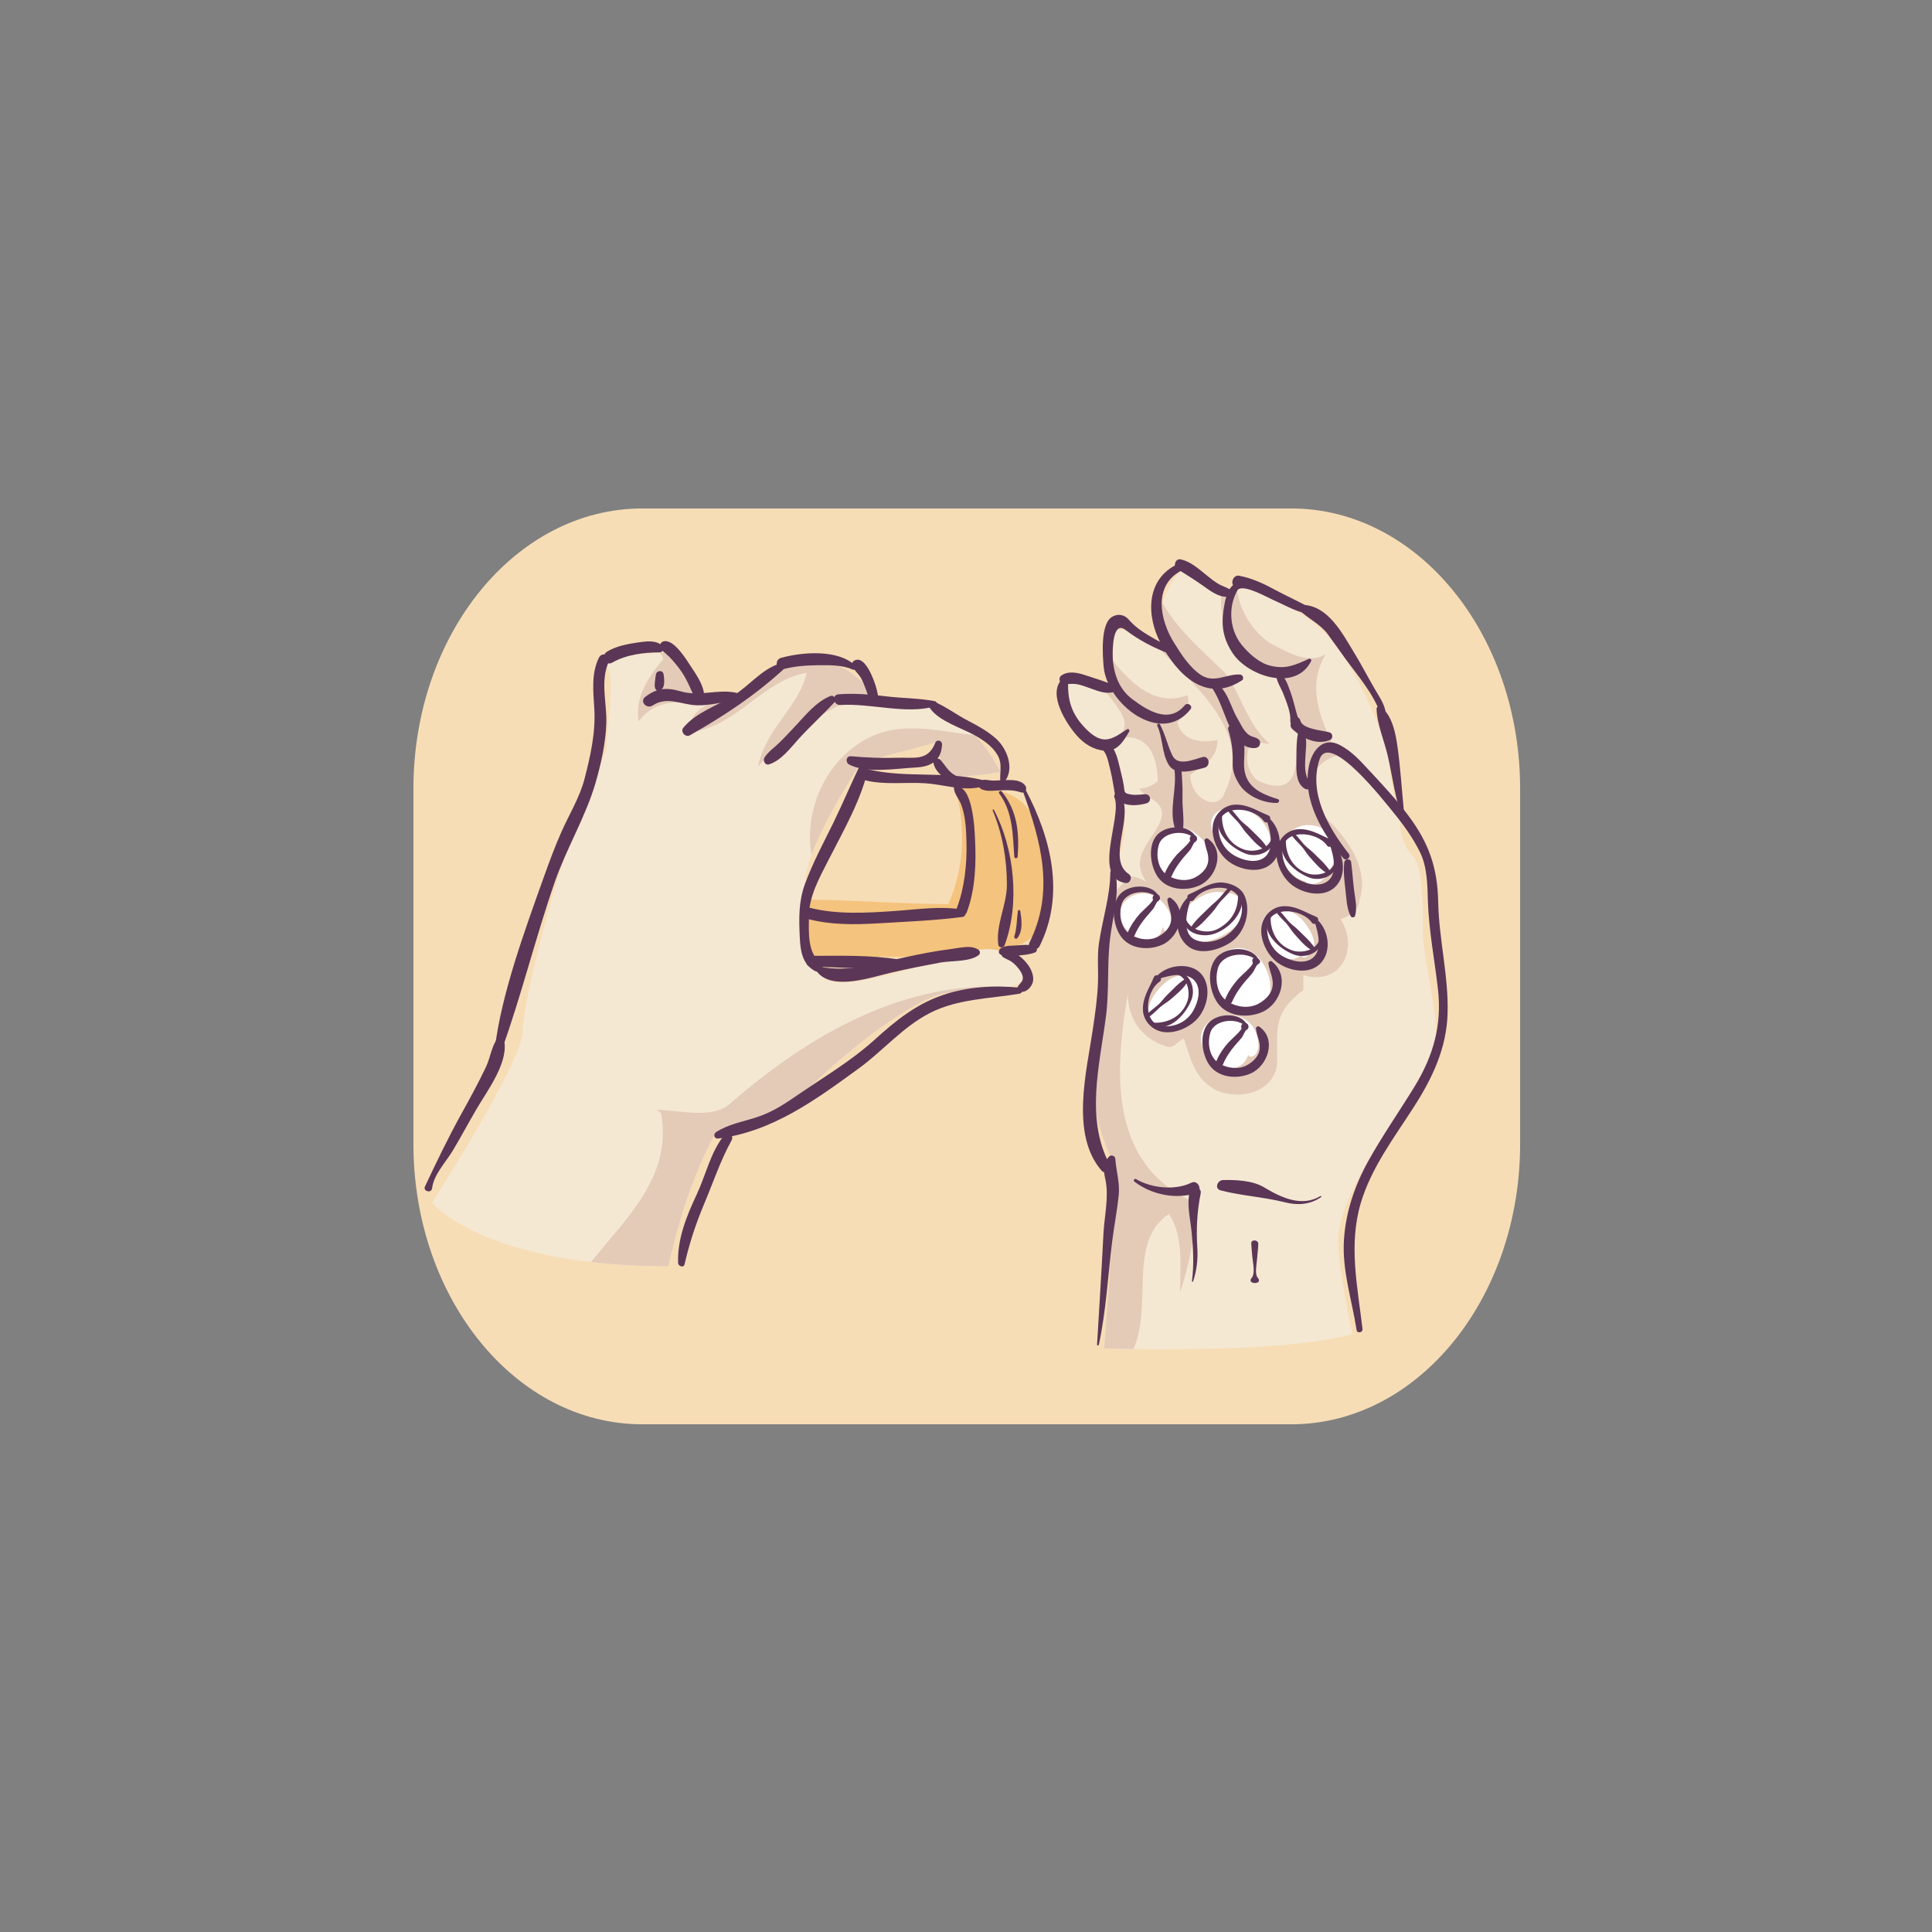 <svg xmlns="http://www.w3.org/2000/svg" xmlns:xlink="http://www.w3.org/1999/xlink" width="500" zoomAndPan="magnify" viewBox="0 0 375 375" height="500" preserveAspectRatio="xMidYMid meet" version="1.0"><rect x="0" y="0" width="375" height="375" fill="#808080" stroke="none"/><defs><clipPath id="dfb3cf321a"><path d="M 80.246 98.699 L 295.055 98.699 L 295.055 276.449 L 80.246 276.449 Z M 80.246 98.699 " clip-rule="nonzero"/></clipPath></defs><g clip-path="url(#dfb3cf321a)"><path fill="#f7ddb6" d="M 80.246 153.098 C 80.246 123.059 100.129 98.695 124.645 98.695 L 250.652 98.695 C 275.16 98.695 295.055 123.059 295.055 153.098 L 295.055 222.027 C 295.055 252.086 275.16 276.453 250.652 276.453 L 124.645 276.453 C 100.129 276.453 80.246 252.086 80.246 222.027 L 80.246 153.098 " fill-opacity="1" fill-rule="nonzero"/></g><path fill="#f4c37d" d="M 203.141 171.355 C 202.961 166.934 202.254 161.551 199.984 157.688 C 197.742 153.871 193.141 153.082 189.117 152.707 C 181.203 151.977 173.258 151.613 165.359 150.652 C 164.516 150.551 164.191 151.355 164.441 151.961 L 150.289 157.973 C 150.023 157.184 148.805 157.387 148.656 158.227 C 147.414 165.188 147.73 173.148 148.949 180.113 C 149.871 185.332 153.207 187.695 158.395 187.176 C 161.762 186.84 164.812 185.816 168.246 185.754 C 172.277 185.676 176.309 185.773 180.34 185.715 C 184.039 185.66 187.734 185.391 191.395 184.871 C 194.293 184.457 197.449 184.039 199.852 182.266 C 203.062 179.906 203.289 174.922 203.141 171.355 " fill-opacity="1" fill-rule="nonzero"/><path fill="#f7ddb6" d="M 184.082 175.496 C 187.305 168.125 187.527 159.855 185.18 152.371 C 178.57 151.84 171.945 151.453 165.359 150.652 C 164.516 150.551 164.191 151.355 164.441 151.961 L 150.289 157.973 C 150.023 157.184 148.805 157.387 148.656 158.227 C 147.73 163.402 147.668 169.141 148.203 174.613 C 160.176 174.273 171.945 175.406 184.082 175.496 " fill-opacity="1" fill-rule="nonzero"/><path fill="#f4e8d3" d="M 262.512 258.938 C 262.512 258.938 259.738 246.742 259.738 240.707 C 259.738 234.668 265.215 225.578 268.68 220.164 C 272.133 214.742 278.758 206.121 278.758 200.715 C 278.758 195.312 276.164 185.652 276.164 180.578 C 276.164 175.508 276.285 168.145 273.992 165.852 C 271.699 163.559 271.699 159.25 271.699 159.25 C 271.699 159.25 269.961 152.859 269.676 148.129 C 269.391 143.395 263.352 130.957 261.066 127.758 C 258.773 124.559 256.141 120.711 250.379 117.977 C 244.605 115.242 239.895 111.965 239.477 116.176 C 239.477 116.176 231.023 109.574 229.363 110.723 C 227.703 111.867 222.785 119.859 225.895 125.016 C 225.895 125.016 217.633 121.473 216.816 122.289 C 216.004 123.105 215.141 129.543 217.449 133.051 C 217.449 133.051 206.113 131.227 206.113 131.852 C 206.113 132.473 205.379 136.875 209 140.012 C 212.629 143.148 216.012 146.293 216.012 146.293 L 217.812 154.789 C 217.812 154.789 219.148 161.426 217.332 165.84 C 215.512 170.25 215.141 183.727 215.141 187.105 C 215.141 190.48 212.25 211.191 212.754 215.598 C 213.262 219.996 216.816 227.527 216.816 227.527 L 214.32 261.715 C 214.32 261.715 248.379 262.914 262.512 258.938 " fill-opacity="1" fill-rule="nonzero"/><path fill="#e3cbb8" d="M 255.871 157.398 C 252.395 153.23 254.93 147.738 259.621 146.66 C 256.781 140.492 253.262 133.73 257.328 126.977 C 253.699 129.148 249.348 126.25 246.449 124.805 C 242.938 122.289 240.812 118.727 240.086 114.609 C 239.762 114.934 239.555 115.434 239.477 116.176 C 239.477 116.176 238.535 115.438 237.207 114.496 C 235.91 121.508 240.82 128.5 247.602 129.719 C 247.262 129.023 246.883 128.344 246.449 127.703 C 246.883 128.344 247.262 129.023 247.602 129.719 C 247.941 129.781 248.285 129.844 248.621 129.875 C 248.285 129.844 247.941 129.781 247.602 129.719 C 249.289 133.09 250.195 136.973 251.902 140.32 C 251.969 139.422 252.062 138.578 252.25 137.84 C 252.062 138.578 251.969 139.422 251.902 140.32 C 252.234 140.961 252.574 141.594 252.973 142.184 C 252.574 141.594 252.234 140.961 251.902 140.32 C 251.5 146.5 253.137 155.398 244.281 151.605 C 242.102 150.16 241.375 146.531 242.828 144.363 C 243.547 143.637 245.004 144.363 246.449 144.363 C 242.102 140.738 240.652 134.219 237.75 130.594 C 234.195 127.039 228.691 122.504 225.617 117.004 C 224.738 119.645 224.461 122.629 225.895 125.016 C 225.895 125.016 224.605 124.461 222.992 123.848 C 231.656 133.074 243.453 141.68 237.75 153.777 C 236.449 157.68 231.066 155.16 231.023 150.41 C 230.844 150.562 230.668 150.719 230.504 150.879 C 230.668 150.719 230.844 150.562 231.023 150.41 C 231.023 149.867 231.078 149.297 231.23 148.703 C 231.078 149.297 231.023 149.867 231.023 150.41 C 233.215 148.578 236.305 147.652 236.305 143.637 C 233.129 144.273 229.395 143.789 228.527 140.246 C 228.211 140.633 227.895 141.035 227.609 141.461 C 227.895 141.035 228.211 140.633 228.527 140.246 C 228.398 139.746 228.328 139.191 228.328 138.566 C 228.328 139.191 228.398 139.746 228.527 140.246 C 229.801 138.66 231.086 137.27 230.504 134.941 C 224.234 137.223 219.758 132.785 216.02 128.316 C 216.16 130.008 216.582 131.73 217.449 133.051 C 217.449 133.051 215.594 132.762 213.387 132.441 C 215.844 136.621 221.434 140.629 216.012 143.637 C 222.535 141.461 224.707 146.531 224.707 151.605 C 223.98 152.332 222.535 153.059 221.078 153.059 C 222.535 155.227 226.156 155.227 225.434 158.848 C 223.98 163.195 218.906 166.094 222.535 171.164 C 221.078 170.441 219.641 169.715 218.906 170.441 C 217.773 171.578 216.699 172.789 215.789 174.074 C 215.277 179.281 215.141 185.051 215.141 187.105 C 215.141 190.48 212.25 211.191 212.754 215.598 C 213.262 219.996 216.816 227.527 216.816 227.527 L 214.32 261.715 C 214.32 261.715 216.512 261.789 220.012 261.844 C 223.805 253.164 218.832 240.992 226.883 235.633 C 229.785 239.98 229.055 245.781 229.055 250.848 C 231.23 244.324 233.402 233.461 230.504 232.734 C 214.562 224.77 216.73 205.934 218.906 192.895 C 218.906 197.965 221.805 201.59 226.156 203.035 C 227.609 203.762 228.328 202.316 229.785 201.59 C 231.23 205.934 231.957 209.555 236.305 211.734 C 242.102 213.902 247.902 211.008 247.902 205.934 C 247.902 199.414 247.176 196.516 252.973 192.168 C 252.973 191.445 252.973 189.996 252.973 189.27 C 260.219 191.445 263.848 184.203 260.219 178.406 C 262.395 177.688 263.848 176.234 263.848 174.785 C 266.016 168.266 260.949 161.746 255.871 157.398 " fill-opacity="1" fill-rule="nonzero"/><path fill="#ffffff" d="M 240.773 197.426 C 238.164 196.355 233.895 197.613 233.191 200.609 C 232.113 205.176 240.164 210.32 242.195 204.969 C 242.219 204.895 242.227 204.828 242.234 204.754 C 242.441 205.094 242.898 205.246 243.34 204.945 C 244.605 204.074 244.281 202.164 243.934 200.883 C 243.5 199.25 242.305 198.055 240.773 197.426 " fill-opacity="1" fill-rule="nonzero"/><path fill="#ffffff" d="M 238.766 184.301 C 232.875 186.363 236.852 197.715 242.047 195.629 C 242.148 195.82 242.32 195.965 242.574 195.965 C 250.219 195.965 245.809 181.844 238.766 184.301 " fill-opacity="1" fill-rule="nonzero"/><path fill="#ffffff" d="M 246.645 177.051 C 241.602 179.805 248.664 188.828 252.551 185.398 C 252.719 185.758 253.113 185.992 253.621 185.66 C 254.535 185.043 255.074 184.582 255.082 183.367 C 255.082 182.008 254.379 180.73 253.633 179.629 C 252.117 177.383 249.289 175.609 246.645 177.051 " fill-opacity="1" fill-rule="nonzero"/><path fill="#ffffff" d="M 253.629 160.164 C 250.605 160.316 248.441 162.973 248.836 165.91 C 249.066 167.684 250.148 169.273 251.586 170.273 C 252.102 170.633 252.766 170.93 253.469 171.098 C 253.445 171.312 253.574 171.555 253.84 171.598 C 257.262 172.125 259.105 167.855 259.266 165.082 C 259.438 161.895 256.512 160.02 253.629 160.164 " fill-opacity="1" fill-rule="nonzero"/><path fill="#ffffff" d="M 245.949 166.488 C 246.031 166.301 245.996 166.121 245.902 165.977 C 247.934 162.477 245.152 158.281 241.531 157.07 C 239.043 156.234 234.805 156.867 235.113 160.281 C 235.438 163.871 243.602 172.117 245.949 166.488 " fill-opacity="1" fill-rule="nonzero"/><path fill="#ffffff" d="M 227.941 171.199 C 229.484 172.258 232.73 172.906 233.453 170.93 C 233.754 171.031 234.102 170.949 234.266 170.504 C 234.559 169.703 235.129 169.113 235.277 168.234 C 235.422 167.406 235.324 166.547 235.039 165.746 C 234.406 163.957 233.191 162.438 231.586 161.418 C 228.961 159.754 224.715 160.738 224.082 164.094 C 223.547 166.938 225.75 169.695 227.941 171.199 " fill-opacity="1" fill-rule="nonzero"/><path fill="#ffffff" d="M 225.602 180.031 L 225.797 180.082 C 225.809 180.16 225.824 180.23 225.832 180.309 C 225.902 180.777 226.492 180.848 226.762 180.516 C 228.305 178.566 226.605 175.852 225.047 174.555 C 223.133 172.953 220.344 173.039 218.559 174.754 C 215.426 177.77 219.117 182.535 222.785 182.418 C 223.672 182.387 224.582 182.086 225.129 181.359 C 225.379 181.043 225.633 180.492 225.602 180.031 " fill-opacity="1" fill-rule="nonzero"/><path fill="#ffffff" d="M 237.777 173.348 C 237.105 173.125 236.422 173.055 235.547 173.18 C 234.02 173.383 232.551 174.293 231.348 175.203 C 229.215 176.832 227.719 179.734 230.105 181.809 C 232.93 184.258 237.777 181.82 239.949 179.645 C 241.168 178.441 241.863 176.84 241.199 175.195 C 240.699 173.957 239.113 173.168 237.777 173.348 " fill-opacity="1" fill-rule="nonzero"/><path fill="#ffffff" d="M 231.734 190.188 C 230.922 189.469 229.016 189.113 227.887 189.691 C 226.676 190.043 225.223 191.566 224.637 192.289 C 223.23 194.023 221.656 197.293 224.156 198.84 C 227.348 200.82 231.402 197.699 232.773 194.895 C 233.594 193.219 233.078 191.371 231.734 190.188 " fill-opacity="1" fill-rule="nonzero"/><path fill="#f4e8d3" d="M 129.758 245.781 C 129.758 245.781 132.645 231.004 138.996 219.738 C 138.996 219.738 150.734 217.535 157.637 210.641 C 164.539 203.75 178.703 192.684 184.492 192.684 C 190.277 192.684 197.004 192.266 198.5 190.133 C 199.984 187.988 196.215 183.383 189.938 184.371 C 183.668 185.352 163.922 193.324 159.969 189.777 C 156.016 186.23 156.215 179.043 156.215 171.66 C 156.215 164.281 167.219 147.953 167.219 147.953 L 181.535 144.18 C 181.535 144.18 182.895 150.285 185.59 150.602 C 188.277 150.926 194.176 149.84 194.176 149.84 C 194.176 149.84 192.121 145.621 189.234 142.742 C 186.355 139.863 180.453 137.352 180.453 137.352 L 170.434 135.047 C 170.434 135.047 164.473 129.297 162.332 129.203 C 160.203 129.117 154.465 127.527 151.961 130.035 C 149.453 132.539 144.922 135.73 144.922 135.73 L 136.613 135.871 C 136.613 135.871 131.711 126.391 127.98 126.637 C 124.258 126.879 115.84 127.594 117.766 129.516 C 119.688 131.445 117.688 140.738 117.688 145.449 C 117.688 145.449 111.918 160.664 109.82 165.863 C 107.734 171.055 101.488 194.34 101.488 200.137 C 101.488 205.934 83.875 233.461 83.875 233.461 C 83.875 233.461 93.883 245.781 129.758 245.781 " fill-opacity="1" fill-rule="nonzero"/><path fill="#e3cbb8" d="M 162.332 129.203 C 160.203 129.117 154.465 127.527 151.961 130.035 C 149.453 132.539 144.922 135.73 144.922 135.73 L 136.613 135.871 C 136.613 135.871 131.762 126.492 128.047 126.637 C 128.691 127.402 128.992 128.078 128.312 128.422 C 125.414 132.047 123.238 135.668 123.957 140.012 C 127.934 134.723 133.715 136.68 138.551 136.504 C 138.977 136.434 139.43 136.395 139.902 136.395 C 139.461 136.453 139.008 136.488 138.551 136.504 C 135.738 136.992 134.004 139.039 133.383 142.184 C 142.805 141.461 147.879 132.047 156.574 130.594 C 155.129 137.117 148.602 141.461 147.152 148.703 C 152.91 142.508 161.105 136.59 169.754 134.402 C 168.125 132.91 164.031 129.281 162.332 129.203 " fill-opacity="1" fill-rule="nonzero"/><path fill="#e3cbb8" d="M 138.551 136.504 C 139.008 136.488 139.461 136.453 139.902 136.395 C 139.43 136.395 138.977 136.434 138.551 136.504 " fill-opacity="1" fill-rule="nonzero"/><path fill="#e3cbb8" d="M 171.066 142.184 C 161.504 145.379 155.84 155.973 157.508 165.969 C 160.41 158.062 167.219 147.953 167.219 147.953 L 181.535 144.18 C 181.535 144.18 182.895 150.285 185.59 150.602 C 188.277 150.926 194.176 149.84 194.176 149.84 C 194.176 149.84 192.121 145.621 189.234 142.742 C 189.227 142.73 189.211 142.715 189.195 142.703 C 183.156 142.082 177.117 140.375 171.066 142.184 " fill-opacity="1" fill-rule="nonzero"/><path fill="#e3cbb8" d="M 142.078 213.902 C 138.719 217.266 132.852 215.637 127.387 215.383 C 127.887 215.66 128.312 216.074 128.312 216.074 C 130.543 228.344 121.602 236.32 114.73 244.961 C 119.141 245.473 124.133 245.781 129.758 245.781 C 129.758 245.781 132.645 231.004 138.996 219.738 C 138.996 219.738 150.734 217.535 157.637 210.641 C 164.539 203.75 178.703 192.684 184.492 192.684 C 188.562 192.684 193.094 192.473 195.945 191.609 C 176.031 190.199 157.508 200.496 142.078 213.902 " fill-opacity="1" fill-rule="nonzero"/><path fill="#5c3656" d="M 264.457 257.941 C 263.508 249.75 261.723 241.664 264.117 233.543 C 266.141 226.699 270.57 220.859 274.379 214.934 C 278.031 209.258 280.797 203.469 280.98 196.621 C 281.172 189.441 279.297 182.316 279.156 175.129 C 279.027 168.434 277.359 163.637 273.336 158.27 C 271.004 155.145 268.309 152.277 265.652 149.422 C 263.934 147.574 262.34 145.801 260.086 144.621 C 256.703 142.848 254.605 145.82 254.039 148.777 C 252.789 155.285 256.711 161.883 260.742 166.578 C 261.32 167.242 262.324 166.387 261.785 165.699 C 257.871 160.711 253.969 154 256.102 147.457 C 257.977 141.699 268.836 155.723 270.301 157.5 C 272.316 159.949 274.215 162.562 275.621 165.41 C 277.043 168.293 277.059 171.809 277.156 174.945 C 277.352 180.734 278.465 186.324 279.113 192.066 C 279.898 199.016 278.195 204.953 274.586 210.863 C 271.613 215.715 268.355 220.375 265.586 225.352 C 262.957 230.094 261.219 235.191 260.859 240.621 C 260.473 246.594 262.41 252.332 263.312 258.141 C 263.422 258.891 264.547 258.68 264.457 257.941 " fill-opacity="1" fill-rule="nonzero"/><path fill="#5c3656" d="M 260.922 167.383 C 260.719 169.141 260.941 170.906 261.145 172.66 C 261.344 174.359 261.375 176.242 262.133 177.789 C 262.309 178.137 262.918 178.168 263.027 177.75 C 263.438 176.199 263.082 174.637 262.867 173.07 C 262.609 171.16 262.512 169.23 262.25 167.328 C 262.141 166.566 261.012 166.648 260.922 167.383 " fill-opacity="1" fill-rule="nonzero"/><path fill="#5c3656" d="M 255.398 177.906 C 253.23 177.059 251.547 175.801 249.098 175.891 C 247.547 175.953 246.18 176.895 245.422 178.207 C 243.871 180.883 245.461 184.789 247.641 186.59 C 249.691 188.281 253.406 189.184 255.715 187.5 C 258.617 185.383 258.125 180.676 255.637 178.461 C 255.359 178.215 255.051 178.602 255.145 178.871 C 255.855 180.949 256.852 184.758 254.457 186.172 C 252.875 187.105 250.711 186.527 249.207 185.738 C 247.137 184.648 245.984 182.648 245.957 180.305 C 245.902 175.695 252.582 176.223 254.59 179.043 C 255.25 179.961 256.566 178.371 255.398 177.906 " fill-opacity="1" fill-rule="nonzero"/><path fill="#5c3656" d="M 256.195 181.902 C 255.887 184.363 252.805 185.129 250.891 184.496 C 248.031 183.539 246.566 180.914 246.629 178.062 C 246.637 177.723 246.148 177.574 246.031 177.922 C 244.867 181.258 248.457 184.277 251.184 185.297 C 253.594 186.188 256.875 184.727 256.582 181.887 C 256.559 181.66 256.227 181.691 256.195 181.902 " fill-opacity="1" fill-rule="nonzero"/><path fill="#5c3656" d="M 255.145 183.949 C 254.336 182.664 253.074 181.621 252.016 180.539 C 251.406 179.914 250.672 179.457 250.086 178.801 C 249.539 178.18 249.059 177.504 248.48 176.91 C 248.164 176.594 247.672 177.008 247.949 177.363 C 248.457 178.012 249.066 178.578 249.637 179.188 C 250.219 179.828 250.621 180.594 251.199 181.238 C 252.188 182.348 253.262 183.676 254.574 184.426 C 254.867 184.594 255.367 184.309 255.145 183.949 " fill-opacity="1" fill-rule="nonzero"/><path fill="#5c3656" d="M 258.355 162.953 C 256.188 162.105 254.512 160.848 252.062 160.941 C 250.512 160.996 249.137 161.941 248.387 163.254 C 246.836 165.93 248.418 169.832 250.605 171.641 C 252.652 173.332 256.379 174.234 258.68 172.547 C 261.574 170.43 261.082 165.723 258.59 163.508 C 258.324 163.266 258.023 163.645 258.109 163.914 C 258.812 165.992 259.816 169.801 257.422 171.219 C 255.84 172.156 253.676 171.578 252.172 170.785 C 250.102 169.691 248.938 167.691 248.914 165.352 C 248.867 160.746 255.551 161.273 257.555 164.094 C 258.211 165.008 259.531 163.418 258.355 162.953 " fill-opacity="1" fill-rule="nonzero"/><path fill="#5c3656" d="M 259.16 166.949 C 258.844 169.414 255.77 170.18 253.855 169.547 C 250.996 168.59 249.523 165.961 249.586 163.109 C 249.594 162.77 249.113 162.625 248.988 162.973 C 247.824 166.305 251.414 169.328 254.141 170.34 C 256.555 171.238 259.84 169.777 259.539 166.934 C 259.516 166.711 259.184 166.738 259.16 166.949 " fill-opacity="1" fill-rule="nonzero"/><path fill="#5c3656" d="M 258.102 168.996 C 257.293 167.707 256.039 166.664 254.98 165.586 C 254.371 164.961 253.629 164.5 253.051 163.848 C 252.496 163.227 252.016 162.551 251.438 161.961 C 251.129 161.645 250.629 162.051 250.914 162.406 C 251.422 163.062 252.039 163.625 252.594 164.23 C 253.184 164.871 253.578 165.637 254.156 166.285 C 255.152 167.395 256.227 168.727 257.539 169.477 C 257.832 169.645 258.332 169.359 258.102 168.996 " fill-opacity="1" fill-rule="nonzero"/><path fill="#5c3656" d="M 223.918 189.758 C 223.039 191.922 221.773 193.562 221.84 196.027 C 221.879 197.578 222.82 198.957 224.121 199.727 C 226.777 201.301 230.699 199.75 232.535 197.59 C 234.273 195.535 235.039 192.129 233.648 189.727 C 231.816 186.562 226.73 187.051 224.535 189.461 C 224.281 189.738 224.527 190.121 224.891 190.004 C 226.984 189.32 230.797 188.375 232.188 190.785 C 233.105 192.375 232.496 194.539 231.688 196.027 C 230.574 198.086 228.551 199.215 226.211 199.215 C 221.586 199.215 222.219 192.527 225.062 190.559 C 225.973 189.922 224.398 188.574 223.918 189.758 " fill-opacity="1" fill-rule="nonzero"/><path fill="#5c3656" d="M 227.934 188.988 C 230.391 189.324 231.129 192.422 230.473 194.328 C 229.484 197.18 226.824 198.605 223.973 198.516 C 223.633 198.5 223.5 198.988 223.836 199.113 C 227.168 200.316 230.227 196.758 231.27 194.039 C 232.195 191.641 230.766 188.344 227.926 188.605 C 227.695 188.629 227.727 188.961 227.934 188.988 " fill-opacity="1" fill-rule="nonzero"/><path fill="#5c3656" d="M 229.965 190.066 C 228.668 190.863 227.609 192.113 226.512 193.156 C 225.887 193.762 225.418 194.492 224.754 195.066 C 224.133 195.605 223.453 196.082 222.852 196.656 C 222.527 196.961 222.938 197.453 223.301 197.18 C 223.957 196.68 224.527 196.074 225.141 195.52 C 225.789 194.938 226.566 194.547 227.215 193.98 C 228.336 193 229.68 191.934 230.449 190.637 C 230.621 190.344 230.32 189.848 229.965 190.066 " fill-opacity="1" fill-rule="nonzero"/><path fill="#5c3656" d="M 246.086 158.227 C 243.895 157.355 242.188 156.094 239.703 156.184 C 238.133 156.242 236.75 157.199 235.98 158.523 C 234.414 161.234 236.02 165.191 238.234 167.02 C 240.305 168.727 244.07 169.645 246.41 167.934 C 249.344 165.793 248.836 161.039 246.332 158.785 C 246.055 158.535 245.754 158.922 245.848 159.191 C 246.566 161.309 247.578 165.172 245.145 166.613 C 243.539 167.562 241.332 166.977 239.809 166.176 C 237.703 165.059 236.535 163.023 236.512 160.648 C 236.457 155.961 243.238 156.512 245.285 159.363 C 245.941 160.281 247.262 158.691 246.086 158.227 " fill-opacity="1" fill-rule="nonzero"/><path fill="#5c3656" d="M 246.906 162.27 C 246.598 164.777 243.469 165.555 241.523 164.906 C 238.613 163.938 237.129 161.266 237.191 158.375 C 237.199 158.035 236.715 157.891 236.59 158.238 C 235.422 161.621 239.047 164.672 241.816 165.707 C 244.258 166.613 247.586 165.133 247.285 162.254 C 247.27 162.035 246.93 162.062 246.906 162.27 " fill-opacity="1" fill-rule="nonzero"/><path fill="#5c3656" d="M 245.832 164.344 C 245.004 163.043 243.73 161.988 242.66 160.891 C 242.047 160.258 241.293 159.789 240.699 159.125 C 240.148 158.496 239.656 157.816 239.066 157.215 C 238.758 156.898 238.266 157.305 238.543 157.66 C 239.059 158.32 239.68 158.898 240.25 159.516 C 240.852 160.16 241.246 160.938 241.832 161.59 C 242.844 162.719 243.941 164.062 245.254 164.832 C 245.555 164.996 246.062 164.703 245.832 164.344 " fill-opacity="1" fill-rule="nonzero"/><path fill="#5c3656" d="M 231.77 174.598 C 234.012 171.562 240.242 171.215 240.992 175.574 C 241.445 178.152 239.77 180.555 237.664 181.809 C 236.035 182.773 233.934 183.176 232.141 182.477 C 229.168 181.301 230.398 176.617 231.168 174.453 C 231.277 174.156 230.898 173.863 230.645 174.09 C 228.043 176.48 227.672 181.078 230.391 183.5 C 232.727 185.586 236.613 184.402 238.875 182.91 C 241.641 181.082 242.883 176.887 241.578 173.879 C 240.914 172.344 239.277 171.598 237.73 171.348 C 235.191 170.938 233.051 172.629 230.875 173.539 C 229.816 173.973 231.031 175.594 231.77 174.598 " fill-opacity="1" fill-rule="nonzero"/><path fill="#5c3656" d="M 229.656 177.734 C 229.348 180.863 232.805 182.039 235.348 181.344 C 238.426 180.516 242.039 176.879 240.883 173.469 C 240.789 173.184 240.289 173.27 240.297 173.57 C 240.395 176.59 239.012 178.949 236.281 180.348 C 234.109 181.457 230.367 180.496 230.035 177.719 C 230.012 177.496 229.68 177.52 229.656 177.734 " fill-opacity="1" fill-rule="nonzero"/><path fill="#5c3656" d="M 231.723 180.441 C 233.109 179.605 234.219 178.246 235.309 177.062 C 235.949 176.363 236.367 175.551 237.016 174.855 C 237.633 174.188 238.305 173.559 238.867 172.84 C 239.105 172.535 238.629 172.094 238.363 172.383 C 237.848 172.906 237.414 173.492 236.938 174.043 C 236.219 174.883 235.363 175.465 234.613 176.242 C 233.477 177.391 232.113 178.516 231.238 179.871 C 231.047 180.172 231.363 180.648 231.723 180.441 " fill-opacity="1" fill-rule="nonzero"/><path fill="#5c3656" d="M 244.52 186.719 C 243.453 183.684 238.836 183.629 236.629 185.379 C 234.012 187.469 234.629 192.266 236.328 194.664 C 238.25 197.375 242.195 197.672 245.004 196.43 C 248.699 194.793 250.379 189.293 246.859 186.621 C 246.551 186.391 246.148 186.695 246.195 187.043 C 246.449 188.711 247.352 190.023 246.93 191.805 C 246.613 193.148 245.406 194.215 244.242 194.832 C 242.402 195.809 240.117 195.492 238.387 194.465 C 236.18 193.156 235.742 190.051 236.441 187.801 C 237.355 184.883 242.559 184.449 244.312 186.852 C 244.402 186.969 244.559 186.84 244.52 186.719 " fill-opacity="1" fill-rule="nonzero"/><path fill="#5c3656" d="M 243.16 186.879 C 243.324 187.348 240.754 189.516 240.34 189.996 C 239.348 191.133 238.367 192.531 237.809 193.945 C 237.469 194.809 238.805 195.289 239.16 194.441 C 239.754 193.016 240.699 191.641 241.703 190.465 C 242.195 189.887 242.719 189.355 243.176 188.758 C 243.414 188.449 243.801 187.402 244.117 187.215 C 245.777 186.254 242.488 185.051 243.16 186.879 " fill-opacity="1" fill-rule="nonzero"/><path fill="#5c3656" d="M 242.289 199.391 C 241.34 196.57 237.059 196.516 235.027 198.133 C 232.605 200.07 233.176 204.496 234.73 206.715 C 236.512 209.234 240.156 209.512 242.758 208.359 C 246.133 206.871 247.832 201.66 244.441 199.285 C 244.133 199.059 243.746 199.344 243.785 199.703 C 243.957 201.219 244.805 202.426 244.426 204.031 C 244.133 205.246 243.039 206.211 241.996 206.77 C 240.328 207.648 238.273 207.363 236.711 206.438 C 234.703 205.266 234.297 202.449 234.938 200.41 C 235.766 197.773 240.473 197.383 242.086 199.523 C 242.18 199.652 242.336 199.52 242.289 199.391 " fill-opacity="1" fill-rule="nonzero"/><path fill="#5c3656" d="M 240.977 199.574 C 241.129 199.891 238.742 201.984 238.41 202.371 C 237.492 203.414 236.59 204.699 236.086 205.996 C 235.734 206.867 237.07 207.348 237.43 206.492 C 237.973 205.191 238.844 203.934 239.754 202.859 C 240.203 202.332 240.676 201.852 241.098 201.297 C 241.277 201.051 241.672 200.039 241.934 199.914 C 242.496 199.645 242.465 198.805 241.879 198.59 C 241.277 198.367 240.707 199 240.977 199.574 " fill-opacity="1" fill-rule="nonzero"/><path fill="#5c3656" d="M 225.102 174.406 C 224.156 171.586 219.871 171.531 217.84 173.148 C 215.41 175.086 215.98 179.512 217.547 181.738 C 219.316 184.258 222.969 184.535 225.57 183.383 C 228.945 181.891 230.645 176.676 227.262 174.297 C 226.938 174.074 226.551 174.363 226.59 174.723 C 226.77 176.242 227.617 177.441 227.238 179.055 C 226.953 180.266 225.855 181.234 224.809 181.785 C 223.152 182.664 221.078 182.379 219.516 181.461 C 217.516 180.285 217.102 177.465 217.742 175.426 C 218.574 172.789 223.277 172.406 224.898 174.547 C 224.984 174.664 225.141 174.535 225.102 174.406 " fill-opacity="1" fill-rule="nonzero"/><path fill="#5c3656" d="M 223.789 174.59 C 223.934 174.906 221.555 177 221.215 177.387 C 220.305 178.438 219.402 179.723 218.891 181.016 C 218.543 181.883 219.879 182.367 220.242 181.52 C 220.785 180.215 221.648 178.953 222.566 177.879 C 223.008 177.348 223.48 176.863 223.902 176.312 C 224.082 176.07 224.484 175.055 224.746 174.93 C 225.316 174.66 225.27 173.82 224.684 173.602 C 224.09 173.379 223.523 174.02 223.789 174.59 " fill-opacity="1" fill-rule="nonzero"/><path fill="#5c3656" d="M 232.305 162.91 C 231.355 160.09 227.07 160.035 225.031 161.652 C 222.613 163.586 223.184 168.016 224.746 170.242 C 226.512 172.758 230.172 173.035 232.773 171.883 C 236.148 170.395 237.848 165.176 234.465 162.801 C 234.137 162.578 233.754 162.863 233.801 163.223 C 233.973 164.738 234.82 165.945 234.438 167.555 C 234.156 168.766 233.062 169.73 232.012 170.285 C 230.352 171.168 228.289 170.883 226.723 169.961 C 224.715 168.789 224.305 165.965 224.945 163.93 C 225.777 161.285 230.477 160.902 232.102 163.043 C 232.188 163.168 232.344 163.031 232.305 162.91 " fill-opacity="1" fill-rule="nonzero"/><path fill="#5c3656" d="M 230.992 163.094 C 231.145 163.41 228.754 165.504 228.422 165.891 C 227.508 166.941 226.605 168.223 226.09 169.516 C 225.75 170.387 227.086 170.867 227.441 170.012 C 227.988 168.715 228.852 167.461 229.77 166.379 C 230.219 165.852 230.691 165.367 231.113 164.816 C 231.293 164.57 231.688 163.555 231.949 163.434 C 232.512 163.164 232.48 162.324 231.887 162.105 C 231.293 161.883 230.73 162.516 230.992 163.094 " fill-opacity="1" fill-rule="nonzero"/><path fill="#5c3656" d="M 213.285 261.004 C 214.699 254.426 215.047 247.633 215.875 240.961 C 216.25 237.949 216.84 234.961 217.148 231.945 C 217.387 229.582 216.637 227.234 216.477 224.887 C 216.445 224.359 215.664 224.074 215.301 224.457 C 213.988 225.84 214.152 227.109 214.559 228.957 C 215.277 232.301 214.344 236.078 214.18 239.465 C 213.812 246.645 213.371 253.805 212.938 260.973 C 212.922 261.203 213.234 261.223 213.285 261.004 " fill-opacity="1" fill-rule="nonzero"/><path fill="#5c3656" d="M 256.309 232.148 C 252.613 234.387 248.582 232.391 245.277 230.418 C 243.121 229.133 239.785 228.977 237.363 229.047 C 236.297 229.086 235.672 230.727 236.914 231.051 C 241.02 232.117 245.285 232.324 249.414 233.371 C 251.895 234 254.336 233.816 256.434 232.348 C 256.543 232.27 256.418 232.078 256.309 232.148 " fill-opacity="1" fill-rule="nonzero"/><path fill="#5c3656" d="M 220.188 229.355 C 223.477 231.867 228.188 232.879 232.188 231.566 C 233.516 231.129 232.559 228.91 231.238 229.562 C 228.117 231.102 223.523 230.641 220.527 228.871 C 220.203 228.68 219.887 229.125 220.188 229.355 " fill-opacity="1" fill-rule="nonzero"/><path fill="#5c3656" d="M 231.586 248.711 C 232.281 246.57 232.535 244.5 232.398 242.242 C 232.18 238.562 232.328 235.242 233.051 231.633 C 233.324 230.254 231.102 230.031 230.859 231.426 C 230.391 234.109 231.008 236.41 231.285 239.07 C 231.602 242.207 231.777 245.527 231.355 248.664 C 231.332 248.797 231.547 248.844 231.586 248.711 " fill-opacity="1" fill-rule="nonzero"/><path fill="#5c3656" d="M 244.102 247.969 C 243.5 247.27 243.934 245.289 243.988 244.422 C 244.059 243.445 244.203 242.461 244.234 241.492 C 244.273 240.598 242.836 240.5 242.867 241.363 C 242.906 242.246 243 243.125 243.082 244 C 243.176 245.039 243.68 247.18 242.961 248.023 C 241.816 249.359 245.352 249.41 244.102 247.969 " fill-opacity="1" fill-rule="nonzero"/><path fill="#5c3656" d="M 272.465 157.086 C 272.078 153.18 271.832 149.246 271.312 145.355 C 270.941 142.594 270.332 138.977 268.016 137.176 C 267.73 136.957 267.184 137.16 267.191 137.551 C 267.281 140.652 268.711 143.797 269.391 146.828 C 270.172 150.285 270.648 153.828 271.66 157.23 C 271.812 157.727 272.512 157.617 272.465 157.086 " fill-opacity="1" fill-rule="nonzero"/><path fill="#5c3656" d="M 268.973 138.395 C 268.797 136.758 267.715 135.234 266.91 133.848 C 265.516 131.457 264.254 129 262.805 126.633 C 260.543 122.922 257.746 117.488 252.797 117.406 C 252.293 117.402 251.816 118.023 252.25 118.449 C 253.988 120.172 256.211 121.059 257.723 123.105 C 258.859 124.637 259.945 126.207 261.066 127.758 C 263.539 131.172 266.625 134.633 268 138.703 C 268.195 139.281 269.035 138.934 268.973 138.395 " fill-opacity="1" fill-rule="nonzero"/><path fill="#5c3656" d="M 254.957 118.355 C 252.473 116.891 249.77 115.73 247.223 114.348 C 245.098 113.188 242.914 112.207 240.527 111.75 C 239.578 111.562 238.922 112.715 239.301 113.496 C 239.379 113.66 239.461 113.828 239.539 113.996 C 239.695 114.324 240.133 114.5 240.473 114.324 C 241.848 113.605 245.84 115.883 247.207 116.492 C 249.57 117.535 252.023 119.004 254.613 119.258 C 255.098 119.305 255.398 118.617 254.957 118.355 " fill-opacity="1" fill-rule="nonzero"/><path fill="#5c3656" d="M 240.219 113.055 C 238.203 113.789 237.793 116.449 237.5 118.316 C 237.008 121.516 237.438 123.988 239.223 126.727 C 242.195 131.289 251.539 134.328 254.496 128.301 C 254.633 128.02 254.281 127.77 254.039 127.883 C 251.383 129.094 249.516 129.965 246.527 129.203 C 244.359 128.652 242.402 126.855 241.031 125.191 C 238.418 121.984 238.281 116.957 240.773 113.707 C 241.066 113.324 240.605 112.91 240.219 113.055 " fill-opacity="1" fill-rule="nonzero"/><path fill="#5c3656" d="M 247.723 131.156 C 247.809 132.34 248.68 133.582 249.098 134.68 C 249.691 136.211 250.551 138.25 250.457 139.938 C 250.426 140.426 250.75 140.742 251.207 140.84 C 251.285 140.859 251.367 140.875 251.445 140.891 C 251.191 140.496 250.945 140.102 250.703 139.711 C 250.648 139.934 250.598 140.156 250.543 140.375 C 250.418 140.887 250.535 141.246 250.922 141.598 C 252.867 143.34 255.578 144.676 258.148 143.633 C 258.773 143.379 258.734 142.359 258.086 142.16 C 256.727 141.75 252.797 141.562 252.395 139.863 C 252.281 139.406 251.863 139.051 251.375 139.152 C 251.297 139.164 251.215 139.18 251.145 139.199 C 251.438 139.348 251.738 139.504 252.031 139.656 C 251.438 137.801 251.082 135.906 250.395 134.07 C 249.949 132.91 249.469 131.289 248.289 130.68 C 247.973 130.516 247.707 130.875 247.723 131.156 " fill-opacity="1" fill-rule="nonzero"/><path fill="#5c3656" d="M 251.934 142.375 C 251.57 144.285 251.645 146.535 251.625 148.48 C 251.602 150.109 251.738 152.332 253.391 153.145 C 254.148 153.516 254.688 152.477 254.258 151.91 C 253.043 150.293 253.32 148.223 253.414 146.293 C 253.469 145.023 253.84 143.125 252.914 142.066 C 252.574 141.684 252.031 141.918 251.934 142.375 " fill-opacity="1" fill-rule="nonzero"/><path fill="#5c3656" d="M 239.059 114.668 C 238.473 114.176 237.77 113.945 237.082 113.637 C 236.02 113.16 235.062 112.352 234.172 111.633 C 232.645 110.414 231.102 108.977 229.148 108.57 C 228.145 108.355 227.625 109.914 228.465 110.43 C 230.32 111.562 232.105 112.68 233.887 113.957 C 235.27 114.957 237.207 116.316 238.969 115.668 C 239.422 115.504 239.359 114.922 239.059 114.668 " fill-opacity="1" fill-rule="nonzero"/><path fill="#5c3656" d="M 228.746 109.422 C 222.312 112.309 222.484 119.602 225.309 124.91 C 228.527 130.98 234.133 136.594 241.074 132.047 C 241.539 131.742 241.223 130.957 240.707 130.926 C 238.066 130.77 235.695 132.703 233.109 131.016 C 230.891 129.551 229.238 126.945 227.863 124.73 C 225.191 120.445 223.695 113.672 229.363 110.723 C 230.188 110.297 229.594 109.043 228.746 109.422 " fill-opacity="1" fill-rule="nonzero"/><path fill="#5c3656" d="M 235.16 133.367 C 236.984 136.023 237.609 139.098 239.105 141.918 C 239.723 143.078 240.543 144.168 241.715 144.809 C 242.387 145.168 244.266 145.629 244.543 144.477 C 244.797 143.465 243.855 143.215 243.059 142.961 C 241.594 142.508 240.898 140.609 240.18 139.434 C 238.914 137.383 238.188 133.574 235.766 132.496 C 235.215 132.254 234.875 132.957 235.16 133.367 " fill-opacity="1" fill-rule="nonzero"/><path fill="#5c3656" d="M 248.031 155.113 C 244.348 153.969 241.422 152.512 241.469 148.219 C 241.5 145.391 242.059 142.809 239.672 140.797 C 239.152 140.355 238.203 140.934 238.398 141.605 C 239.059 143.828 239.332 145.695 239.262 148.008 C 239.207 149.605 239.672 150.797 240.488 152.141 C 241.887 154.473 245.246 155.926 247.863 155.848 C 248.258 155.832 248.48 155.25 248.031 155.113 " fill-opacity="1" fill-rule="nonzero"/><path fill="#5c3656" d="M 227.539 126.012 C 224.715 124.16 221.379 122.914 219.125 120.301 C 218.266 119.305 217.086 119.074 215.957 119.668 C 213.523 120.945 214.035 127.223 214.211 129.363 C 214.828 136.602 225.309 144.895 231.066 137.688 C 231.625 136.996 230.504 136.23 229.949 136.902 C 226.906 140.555 222.762 137.941 219.75 135.688 C 217.141 133.73 216.09 130.586 215.98 127.453 C 215.941 126.098 215.949 120.34 218.484 122.289 C 221.008 124.23 224.074 125.824 227.062 126.914 C 227.609 127.109 228.035 126.336 227.539 126.012 " fill-opacity="1" fill-rule="nonzero"/><path fill="#5c3656" d="M 224.629 140.863 C 225.758 143.301 225.434 146.152 226.883 148.508 C 228.211 150.664 231.895 149.504 233.77 149.02 C 235.082 148.68 234.715 146.598 233.402 146.949 C 231.617 147.418 228.629 148.816 227.562 146.641 C 226.605 144.699 226.195 142.543 225.152 140.613 C 224.969 140.289 224.469 140.523 224.629 140.863 " fill-opacity="1" fill-rule="nonzero"/><path fill="#5c3656" d="M 227.855 148.766 C 228.691 152.77 226.66 157.242 228.176 161.078 C 228.473 161.812 229.562 161.543 229.641 160.82 C 229.863 158.832 229.457 156.789 229.523 154.773 C 229.586 152.656 229.391 150.629 229.27 148.523 C 229.215 147.609 227.656 147.844 227.855 148.766 " fill-opacity="1" fill-rule="nonzero"/><path fill="#5c3656" d="M 216.242 133.051 C 214.484 132.23 212.453 131.66 210.613 131.039 C 209.148 130.543 207.297 130.168 205.98 131.141 C 205.34 131.613 205.688 132.797 206.5 132.809 C 207.242 132.816 207.949 132.672 208.699 132.762 C 209.773 132.871 210.848 133.332 211.867 133.688 C 213.277 134.184 214.828 134.805 216.297 134.273 C 216.891 134.062 216.699 133.273 216.242 133.051 " fill-opacity="1" fill-rule="nonzero"/><path fill="#5c3656" d="M 206.113 131.852 C 203.301 134.75 206.961 140.426 208.969 142.73 C 210.422 144.383 212.215 145.52 214.422 145.719 C 216.871 145.93 218.113 143.812 219.168 142.004 C 219.309 141.77 219.062 141.363 218.777 141.547 C 217.531 142.305 216.156 143.457 214.637 143.52 C 212.852 143.594 211.316 142.086 210.23 140.887 C 207.918 138.328 207.242 135.777 207.316 132.473 C 207.324 131.906 206.605 131.352 206.113 131.852 " fill-opacity="1" fill-rule="nonzero"/><path fill="#5c3656" d="M 213.773 145.332 C 214.801 146.008 215.109 147.844 215.387 148.93 C 215.727 150.266 215.996 151.641 216.211 153.004 C 216.367 154.066 216.461 154.969 217.418 155.609 C 218.848 156.566 220.961 156.355 222.508 155.934 C 223.625 155.625 223.363 154.051 222.195 154.156 C 220.969 154.273 219.863 154.426 218.668 154 C 218.164 153.824 218.227 153.09 218.152 152.664 C 217.965 151.457 217.664 150.262 217.371 149.074 C 216.953 147.375 216.383 144.289 214.266 143.984 C 213.531 143.875 213.156 144.926 213.773 145.332 " fill-opacity="1" fill-rule="nonzero"/><path fill="#5c3656" d="M 216.312 154.789 C 217.871 158.523 211.906 170.395 218.453 171.391 C 219.418 171.539 219.871 170.172 219.094 169.656 C 214.645 166.664 220.359 158.406 217.426 154.07 C 216.984 153.414 216.035 154.125 216.312 154.789 " fill-opacity="1" fill-rule="nonzero"/><path fill="#5c3656" d="M 215.512 169.309 C 215.48 174.004 213.965 178.508 213.301 183.129 C 212.945 185.609 213.211 188.168 213.117 190.668 C 213.016 193.746 212.555 196.809 212.105 199.855 C 210.902 208.035 207.734 220.195 213.812 227.219 C 214.527 228.043 215.996 227.16 215.449 226.152 C 210.652 217.332 213.395 206.914 214.645 197.453 C 215.324 192.344 214.859 187.223 215.465 182.145 C 215.996 177.789 217.332 173.672 216.504 169.266 C 216.398 168.727 215.52 168.727 215.512 169.309 " fill-opacity="1" fill-rule="nonzero"/><path fill="#5c3656" d="M 198.531 153.559 C 202.098 163.391 204.738 173.039 199.836 182.918 C 199.234 184.117 201.195 184.828 201.789 183.637 C 206.762 173.617 204.043 162.746 199.078 153.305 C 198.887 152.957 198.406 153.199 198.531 153.559 " fill-opacity="1" fill-rule="nonzero"/><path fill="#5c3656" d="M 199.023 152.512 C 198.223 151.398 196.672 151.395 195.441 151.41 C 194.594 151.418 193.758 151.492 192.91 151.512 C 192.105 151.531 191.219 151.215 190.445 151.441 C 189.883 151.605 189.559 152.242 189.977 152.742 C 190.762 153.688 192.293 153.5 193.41 153.445 C 195.07 153.367 196.539 153.246 198.129 153.785 C 198.926 154.055 199.48 153.152 199.023 152.512 " fill-opacity="1" fill-rule="nonzero"/><path fill="#5c3656" d="M 200.84 183.656 C 199.812 183.297 198.738 183.395 197.664 183.484 C 196.57 183.586 195.234 183.445 194.285 184.031 C 193.875 184.281 193.66 184.973 194.184 185.273 C 195.117 185.801 196.043 185.621 197.086 185.523 C 198.359 185.391 199.695 185.332 200.895 184.875 C 201.434 184.668 201.348 183.84 200.84 183.656 " fill-opacity="1" fill-rule="nonzero"/><path fill="#5c3656" d="M 193.957 154.035 C 196.613 157.578 196.57 162.098 196.879 166.309 C 196.902 166.68 197.504 166.641 197.527 166.281 C 197.867 161.582 197.465 157.395 194.438 153.629 C 194.176 153.305 193.711 153.715 193.957 154.035 " fill-opacity="1" fill-rule="nonzero"/><path fill="#5c3656" d="M 192.676 157.293 C 194.586 161.883 195.426 166.703 195.441 171.656 C 195.449 175.609 193.234 179.527 193.773 183.387 C 193.867 184.016 194.777 184.062 194.984 183.492 C 198 175.426 196.895 164.703 192.91 157.18 C 192.832 157.023 192.602 157.137 192.676 157.293 " fill-opacity="1" fill-rule="nonzero"/><path fill="#5c3656" d="M 197.48 182.07 C 198.602 180.602 198.293 178.531 198.035 176.824 C 197.988 176.559 197.605 176.594 197.574 176.848 C 197.34 178.496 197.387 180.148 196.879 181.754 C 196.77 182.129 197.242 182.379 197.48 182.07 " fill-opacity="1" fill-rule="nonzero"/><path fill="#5c3656" d="M 194.523 152.18 C 197.242 149.746 195.574 145.316 193.242 143.293 C 191.621 141.883 189.75 140.844 187.852 139.863 C 185.703 138.75 183.645 137.207 181.449 136.242 C 180.648 135.883 180.105 136.918 180.547 137.531 C 182.375 140.035 186.609 141.277 189.234 142.742 C 190.926 143.688 192.594 144.832 193.598 146.523 C 194.695 148.363 193.922 150.133 194.199 152.062 C 194.223 152.207 194.414 152.277 194.523 152.18 " fill-opacity="1" fill-rule="nonzero"/><path fill="#5c3656" d="M 188.809 151.715 C 187.527 151.477 186.293 151.047 185.172 150.363 C 183.992 149.645 183.434 148.496 182.57 147.512 C 182.074 146.941 181.027 147.375 181.195 148.16 C 181.785 150.953 186.246 153.035 188.84 152.332 C 189.18 152.242 189.164 151.781 188.809 151.715 " fill-opacity="1" fill-rule="nonzero"/><path fill="#5c3656" d="M 181.535 144.18 C 180.121 147.781 177.465 146.973 174.168 147.082 C 171.102 147.18 168.254 147.055 165.211 146.789 C 164.195 146.695 164.039 147.992 164.84 148.406 C 168.316 150.188 174.016 149.145 177.797 148.965 C 180.711 148.824 182.742 147.621 182.848 144.48 C 182.871 143.719 181.82 143.445 181.535 144.18 " fill-opacity="1" fill-rule="nonzero"/><path fill="#5c3656" d="M 181.414 136.094 C 178.426 135.516 175.273 135.539 172.238 135.184 C 169.066 134.812 165.938 134.512 162.742 134.766 C 161.383 134.875 161.77 136.922 163.113 136.84 C 169.012 136.453 175.77 138.707 181.457 137.109 C 182.027 136.957 182 136.203 181.414 136.094 " fill-opacity="1" fill-rule="nonzero"/><path fill="#5c3656" d="M 189.719 152.742 C 189.82 152.758 189.922 152.77 190.027 152.781 C 190.863 152.883 191.203 151.512 190.367 151.32 C 183.336 149.676 175.723 151.02 168.727 149.379 C 167.145 149.012 166.664 151.184 168.238 151.531 C 171.961 152.363 175.789 151.789 179.566 152.027 C 182.957 152.242 186.84 153.57 190.223 152.773 C 191.18 152.547 190.934 151.16 189.961 151.285 C 189.859 151.297 189.766 151.309 189.66 151.32 C 188.832 151.418 188.934 152.648 189.719 152.742 " fill-opacity="1" fill-rule="nonzero"/><path fill="#5c3656" d="M 167.219 147.953 C 165.305 151.801 163.66 155.805 161.77 159.672 C 159.84 163.598 157.707 167.551 156.215 171.66 C 154.98 175.086 155.074 178.336 155.234 181.898 C 155.352 184.488 155.699 187.129 158.172 188.465 C 159.23 189.031 160.27 187.668 159.266 186.906 C 156.656 184.906 156.996 180.754 157.012 177.75 C 157.035 173.988 159.051 170.379 160.711 167.113 C 163.691 161.25 167.469 154.805 168.711 148.293 C 168.879 147.367 167.574 147.234 167.219 147.953 " fill-opacity="1" fill-rule="nonzero"/><path fill="#5c3656" d="M 158.641 188.691 C 161.699 192.371 169.219 189.648 173.051 188.77 C 176.184 188.051 179.336 187.422 182.5 186.836 C 184.641 186.438 188.254 186.742 189.996 185.352 C 190.301 185.098 190.262 184.605 189.938 184.371 C 188.57 183.355 186.43 183.977 184.855 184.168 C 181.66 184.559 178.5 185.188 175.352 185.879 C 169.738 187.105 164.965 188.723 159.176 187.656 C 158.617 187.555 158.316 188.297 158.641 188.691 " fill-opacity="1" fill-rule="nonzero"/><path fill="#5c3656" d="M 194.66 185.762 C 195.188 186.109 195.797 186.305 196.336 186.664 C 196.965 187.098 197.496 187.715 197.945 188.328 C 198.285 188.797 198.648 189.539 198.5 190.133 C 198.344 190.746 197.688 191.09 197.473 191.695 C 197.379 191.988 197.52 192.305 197.805 192.414 C 198.895 192.832 199.859 191.961 200.32 191.043 C 200.801 190.09 200.445 188.867 199.984 187.988 C 199.164 186.418 196.715 184.055 194.746 184.75 C 194.328 184.895 194.316 185.535 194.66 185.762 " fill-opacity="1" fill-rule="nonzero"/><path fill="#5c3656" d="M 197.859 191.699 C 192.965 191.203 187.695 191.539 183.02 193.133 C 177.746 194.934 173.836 198.125 169.754 201.816 C 165.352 205.805 160.348 208.77 155.461 212.102 C 152.566 214.082 150.102 215.832 146.719 216.906 C 144.078 217.754 141.363 218.215 138.996 219.738 C 138.387 220.133 138.605 221.082 139.387 220.984 C 149.902 219.676 158.34 213.461 166.68 207.387 C 171.469 203.902 175.242 199.289 180.586 196.578 C 185.992 193.844 192.082 193.859 197.906 192.871 C 198.57 192.762 198.523 191.766 197.859 191.699 " fill-opacity="1" fill-rule="nonzero"/><path fill="#5c3656" d="M 140.566 220.336 C 137.887 223.68 137.012 228.082 135.207 231.898 C 133.262 236.039 131.461 240.484 131.617 245.113 C 131.641 245.773 132.691 246.176 132.875 245.398 C 133.793 241.387 135.043 237.547 136.645 233.754 C 138.395 229.605 139.824 225.289 141.996 221.34 C 142.543 220.355 141.277 219.438 140.566 220.336 " fill-opacity="1" fill-rule="nonzero"/><path fill="#5c3656" d="M 174.41 186.23 C 169.012 185.352 163.098 185.516 157.621 185.527 C 156.27 185.531 156.047 187.617 157.414 187.633 C 162.988 187.691 168.957 188.375 174.465 187.523 C 175.227 187.402 175.117 186.348 174.41 186.23 " fill-opacity="1" fill-rule="nonzero"/><path fill="#5c3656" d="M 185.148 152.898 C 185.172 154.051 186.145 155.055 186.555 156.141 C 187.434 158.453 187.535 161.156 187.598 163.598 C 187.695 167.746 187.203 172.406 185.703 176.305 C 185.211 177.566 187.188 178.293 187.664 177.031 C 189.348 172.555 189.496 167.375 189.242 162.648 C 189.141 160.676 188.801 152.332 185.418 152.602 C 185.289 152.613 185.141 152.758 185.148 152.898 " fill-opacity="1" fill-rule="nonzero"/><path fill="#5c3656" d="M 186.746 176.547 C 182.531 175.82 177.93 176.535 173.684 176.824 C 168.254 177.195 162.648 177.543 157.297 176.234 C 155.945 175.898 155.145 177.926 156.539 178.305 C 161.098 179.543 165.762 179.496 170.449 179.219 C 175.859 178.895 181.441 178.684 186.809 177.98 C 187.664 177.867 187.52 176.676 186.746 176.547 " fill-opacity="1" fill-rule="nonzero"/><path fill="#5c3656" d="M 161.098 135.129 C 158.449 136.23 156.473 138.668 154.562 140.723 C 153.484 141.883 152.418 143.031 151.285 144.137 C 150.316 145.109 149.137 145.863 148.395 147.027 C 148.031 147.59 148.48 148.609 149.25 148.371 C 151.668 147.605 153.43 145.168 155.09 143.344 C 157.289 140.93 159.699 138.754 161.914 136.371 C 162.473 135.77 161.93 134.781 161.098 135.129 " fill-opacity="1" fill-rule="nonzero"/><path fill="#5c3656" d="M 170.434 135.047 C 170.184 133.57 169.691 132.121 169.051 130.77 C 168.578 129.773 167.453 127.68 166.094 128.098 C 165.77 128.191 165.43 128.43 165.43 128.816 C 165.43 129.922 166.641 130.703 167.152 131.668 C 167.824 132.91 168.191 134.293 168.719 135.586 C 169.121 136.551 170.602 136.035 170.434 135.047 " fill-opacity="1" fill-rule="nonzero"/><path fill="#5c3656" d="M 165.914 129.09 C 162.508 126.012 155.777 126.551 151.629 127.68 C 150.234 128.059 150.613 130.277 152.023 129.891 C 154.184 129.305 156.473 129.148 158.703 129.121 C 160.727 129.102 163.613 129.047 165.461 129.953 C 166.016 130.223 166.293 129.43 165.914 129.09 " fill-opacity="1" fill-rule="nonzero"/><path fill="#5c3656" d="M 151.383 128.793 C 147.855 129.867 145.422 133.113 142.34 135.027 C 139.137 137.004 135.098 138.277 132.645 141.234 C 131.996 142.004 133.035 143.211 133.902 142.723 C 140.418 139.031 146.41 135.078 151.961 130.035 C 152.441 129.598 152.102 128.578 151.383 128.793 " fill-opacity="1" fill-rule="nonzero"/><path fill="#5c3656" d="M 142.859 134.457 C 139.23 133.699 135.793 135.27 132.102 134.184 C 129.441 133.402 127.484 133.535 125.238 135.266 C 124.094 136.156 125.508 137.688 126.66 136.938 C 129.586 135.047 132.172 136.812 135.293 136.898 C 137.801 136.961 140.426 136.219 142.914 135.938 C 143.816 135.832 143.629 134.617 142.859 134.457 " fill-opacity="1" fill-rule="nonzero"/><path fill="#5c3656" d="M 136.613 135.871 C 137.082 133.613 135.16 130.969 133.996 129.195 C 133.145 127.895 130.75 123.988 128.812 124.48 C 128.367 124.59 128.082 124.961 128.148 125.426 C 128.242 126.148 128.699 126.414 129.223 126.855 C 130.18 127.664 130.977 128.652 131.742 129.629 C 133.34 131.668 134.062 133.875 135.191 136.125 C 135.547 136.836 136.48 136.578 136.613 135.871 " fill-opacity="1" fill-rule="nonzero"/><path fill="#5c3656" d="M 127.309 130.926 C 127.223 131.434 127.152 131.938 127.113 132.453 C 127.055 133.035 127 133.523 127.422 133.984 C 127.516 134.094 127.68 134.172 127.832 134.133 C 129.207 133.793 128.961 131.926 128.797 130.863 C 128.66 129.992 127.426 130.109 127.309 130.926 " fill-opacity="1" fill-rule="nonzero"/><path fill="#5c3656" d="M 128.629 125.402 C 127.34 124.148 125.395 124.484 123.738 124.715 C 121.789 124.984 119.516 125.441 117.824 126.484 C 116.551 127.266 117.504 129.383 118.836 128.613 C 121.492 127.078 124.961 126.621 127.98 126.637 C 128.566 126.641 129.152 125.91 128.629 125.402 " fill-opacity="1" fill-rule="nonzero"/><path fill="#5c3656" d="M 116.266 127.629 C 114.746 130.664 115.145 134.203 115.348 137.484 C 115.641 142.09 114.621 146.719 113.457 151.168 C 112.512 154.809 110.527 157.969 109.016 161.371 C 107.719 164.273 106.629 167.262 105.551 170.25 C 101.812 180.719 97.316 192.996 96.051 203.492 C 95.953 204.277 97.117 204.527 97.387 203.801 C 101.102 193.594 104.004 181.742 107.734 171.055 C 110.004 164.57 113.688 158.508 115.594 151.953 C 116.66 148.281 117.578 144.137 117.688 140.316 C 117.801 136.379 116.453 132.07 118.203 128.352 C 118.773 127.125 116.844 126.453 116.266 127.629 " fill-opacity="1" fill-rule="nonzero"/><path fill="#5c3656" d="M 83.875 230.617 C 84.176 227.977 86.609 225.488 87.922 223.27 C 89.52 220.598 90.984 217.84 92.555 215.164 C 94.645 211.598 98.969 205.918 97.773 201.602 C 97.633 201.098 97.039 200.941 96.699 201.367 C 95.379 203.02 95.227 205.203 94.32 207.117 C 92.832 210.23 91.188 213.25 89.512 216.27 C 86.965 220.867 84.715 225.57 82.484 230.301 C 82.059 231.219 83.75 231.707 83.875 230.617 " fill-opacity="1" fill-rule="nonzero"/></svg>